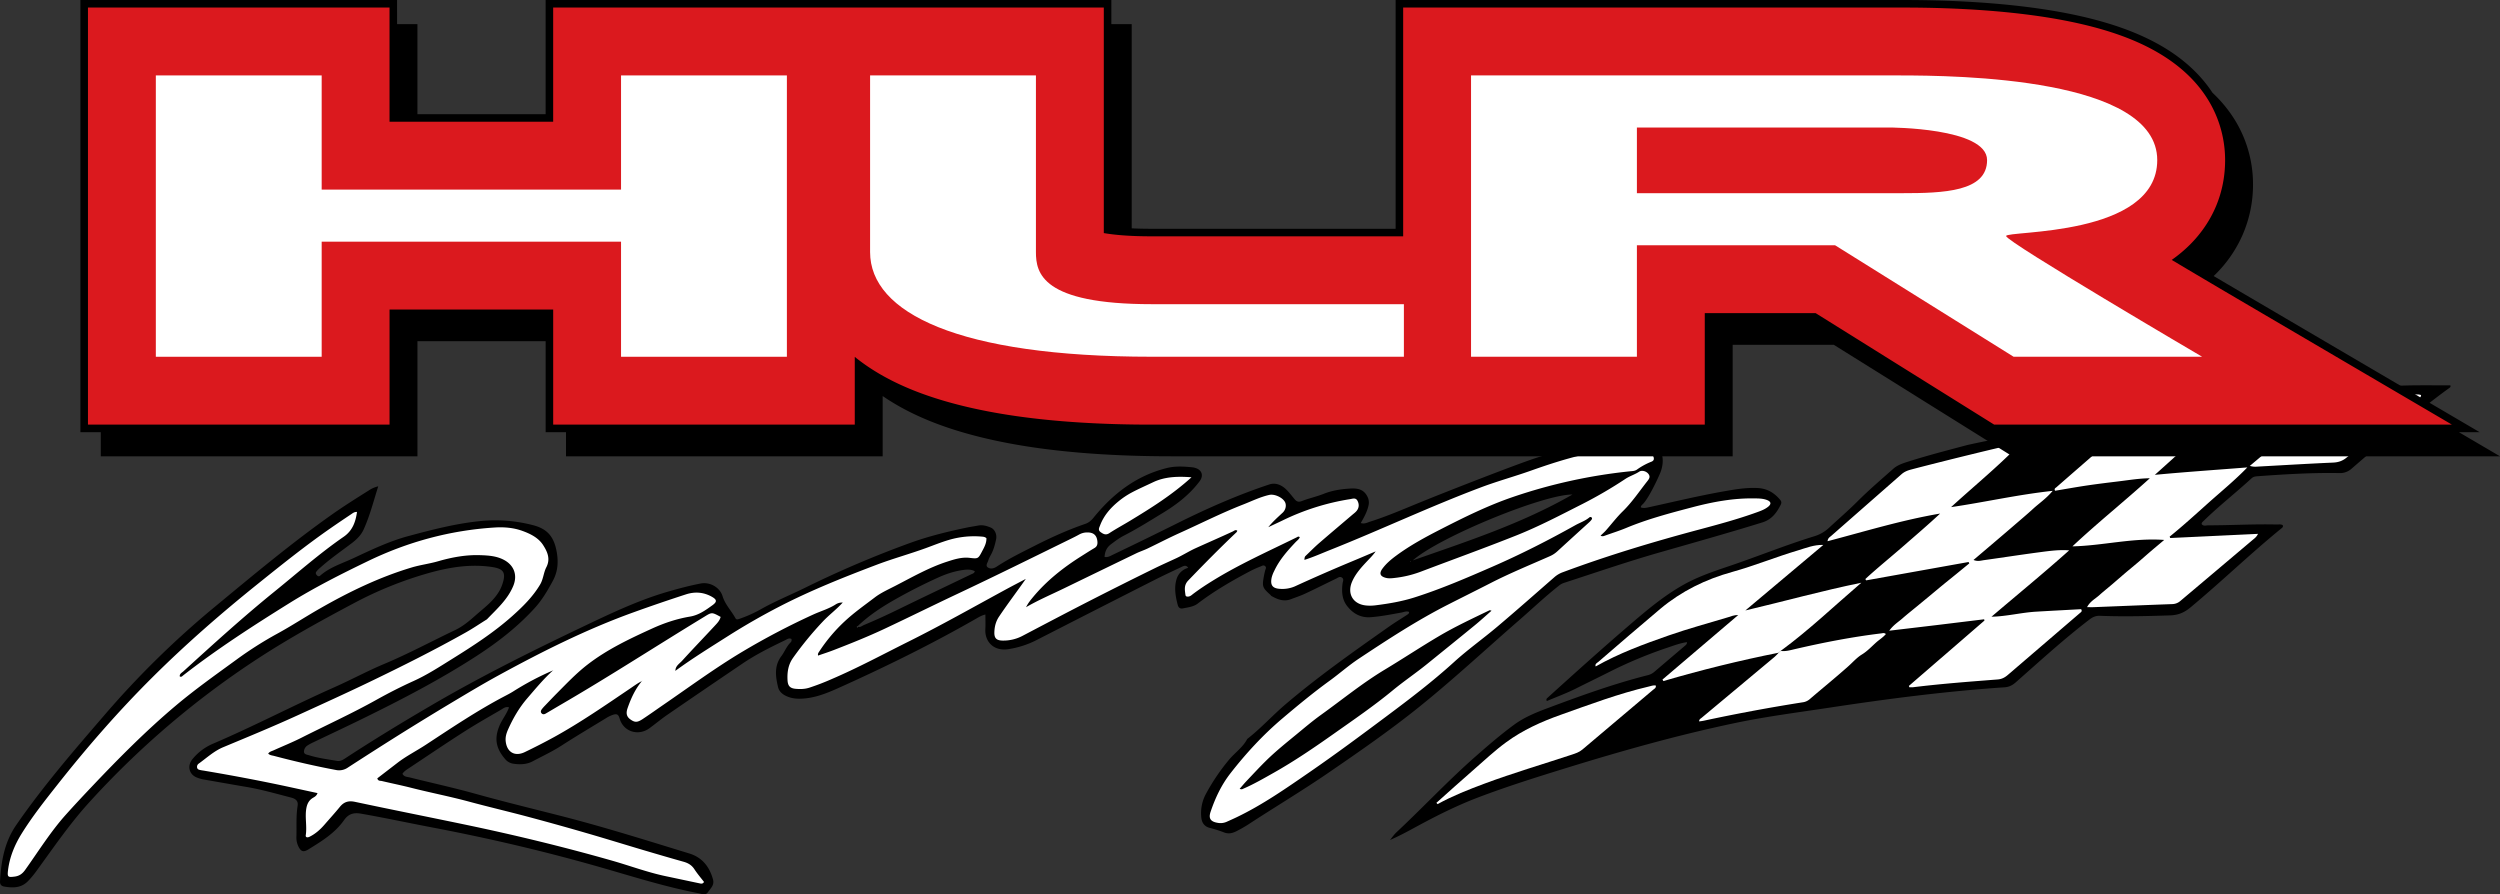 <svg xmlns="http://www.w3.org/2000/svg" viewBox="0 0 3315.11 1185.89"><rect x="0" y="0" width="3315.11" height="1185.89" fill="#333333" stroke="none"/><defs><style>.cls-1{fill:#d0d0cd;}.cls-2{fill:#221d1e;}.cls-3{fill:#fff;}.cls-4{fill:#db191e;}</style></defs><title>hlr-colour</title><g id="Layer_5" data-name="Layer 5"><path d="M2201.26,627.79c-4,9.38-15,32.51-22.46,40.36a21.49,21.49,0,0,0-2.72,2.91c-.17.19-.12.58-.31,1.74,3.34,1.3,6.75.69,10.18-.06,32.53-7.1,64.91-14.91,97.7-20.78,15.39-2.75,30.73-5.55,46.6-4.84,12.75.56,22.11,6.06,30.05,15.34,2,2.34,2.43,4.13.95,7-5.38,10.63-11.94,19.46-24.22,23.27-45.48,14.13-91.34,26.93-137.1,40.06-42.59,12.22-84.47,26.64-126.59,40.33a20.23,20.23,0,0,0-6.52,3.84c-18.34,14.46-35.24,30.57-52.84,45.87-43.7,38-86.11,77.5-131.18,113.84-38.9,31.35-80,59.81-121.24,88.07-34.64,23.75-70.68,45.25-105.8,68.21a174.59,174.59,0,0,1-16.29,9.3c-5.11,2.6-10.39,3.92-16.29,1.59a158,158,0,0,0-19-6c-7.25-1.85-10.5-7.06-11.18-13.62a53.53,53.53,0,0,1,5.65-30.61,273.42,273.42,0,0,1,30.58-45.56c7.93-9.74,18.8-16.82,24.7-28.19,18.15-14.09,33.5-31.27,51-46.14,43.59-37.1,90.34-69.94,137.05-102.84,7.88-5.55,16.15-10.54,24.22-15.83,1.07-.71,2.33-1.38,2.32-3.6-3.4-1.51-6.77.19-10.1.79-13.43,2.43-26.8,5.09-40.48,6.17-13.86,1.1-24.1-5-31.87-15.18-6.52-8.52-7.15-19.14-5.76-29.57.35-2.62,2-5.19-.34-7.36-2.91-2.64-5.66-.26-8.23,1-13.51,6.51-26.88,13.29-40.47,19.63-6.32,3-13,5.17-19.52,7.65-9.66,3.66-18.11.15-26.31-4.61-.24-.14-.26-.64-.49-.85-11.07-9.91-11.52-11.18-8.82-25.85.42-2.29,1-4.55,1.55-6.82.44-1.85,2-3.73.14-5.55-2.19-2.2-4.42-.49-6.45.33a138.37,138.37,0,0,0-12.75,5.66c-24.48,12.89-48.38,26.69-70.46,43.52-5.59,4.26-13,5-19.75,6.38-3,.61-5.64-.7-6.64-4.47-3.08-11.63-5.1-23.54-1.39-35.07A22,22,0,0,1,1575.57,753c-2.82-4.59-6.37-2.32-9.4-.9-12.05,5.65-24.09,11.34-36,17.36q-78.3,39.71-156.43,79.7a122.06,122.06,0,0,1-36,11.55c-19.83,3.37-32.09-9.68-31.12-26.62.36-6.15.06-12.34.06-19.21-5.09,1.15-9,3.64-13,5.9-59.36,34-120.65,64.07-183,92.06-15.92,7.14-32,13.38-49.75,13.68-7.17.12-13.68-1-20.14-4.46-4.84-2.62-8-6.33-9.1-11.09-3.29-14-5.28-27.86,4.46-40.94,4.25-5.7,6.79-12.74,12-17.94a4.36,4.36,0,0,0,1.3-4.81c-3.39-1.74-6.19.68-9,2-19.24,9.21-38.32,18.75-56,30.73q-49.68,33.6-99.13,67.56c-8.23,5.65-15.91,12.09-24,18-14.85,10.92-34.7,4.82-39.71-12.93-1.65-5.83-4.25-6.15-8.33-4.94a42.81,42.81,0,0,0-9.86,4.74c-19.64,12-39.4,23.73-58.73,36.18-12.36,8-25.63,14.15-38.55,21-7.73,4.1-16.66,4.44-25.39,3.1a17.47,17.47,0,0,1-11-6.24c-13-15.21-14.44-28.46-6.6-46C666.66,953,672,946.42,675,938c-4.72-1.44-7.87,1.56-10.94,3.34-16.43,9.51-32.94,18.92-48.93,29.15-24.13,15.45-47.85,31.52-71.72,47.38-3.55,2.36-7.34,4.53-9.76,8.19,2.19,4.23,6.29,4,9.62,4.83,28.95,7.25,58.14,13.61,86.87,21.62,37.94,10.59,76.2,19.86,114.34,29.63,57.13,14.63,113.33,32.39,169.69,49.65,17,5.21,26.71,17.64,31.33,34.51,2,7.46-3.26,11.71-6.75,16.75-3.28,4.75-7.84,2.32-11.89,1.55-42.62-8.15-84-21.09-125.58-33.11-75.28-21.74-151.44-39.65-228.41-54.3-31.41-6-62.68-12.71-94.19-18.25-9.85-1.73-16.74.45-22.37,8.49-12.18,17.39-29.93,28.15-47.51,39-6.6,4.07-9.85,2.73-13.21-4.21a26.48,26.48,0,0,1-2.53-12.6c.44-13.63-.62-27.3,1.57-40.89,1-6-1.67-9.33-8.81-11.17-19.68-5.06-39.21-10.72-59.3-14.11-18.73-3.15-37.42-6.54-56.13-9.76a46.32,46.32,0,0,1-9.57-2.75c-10.18-4.12-12.76-15.4-5.78-24.08a71.14,71.14,0,0,1,28.15-21c54.19-23.2,106.39-50.67,160.26-74.57,22.22-9.86,43.67-21.51,66.07-30.91,32.14-13.49,62.78-30,94.15-44.94,10.45-5,19-12.37,27.42-19.81,11.17-9.82,23.39-18.69,31.07-32a46.74,46.74,0,0,0,3.59-7.81c6.57-18.33.92-22.23-16.81-24.43-27.53-3.43-54.46,1.14-81,8.63a501.74,501.74,0,0,0-99.84,40.46c-42.09,22.4-83.86,45.35-123.85,71.31a1152,1152,0,0,0-226.29,192.55c-25.81,28.41-47.41,60.18-70,91.14a114.54,114.54,0,0,1-10.89,13c-9,9.17-20,9.15-31.55,7.14-3.9-.68-5.72-3-5.49-7,1.53-26.49,5.84-51.9,21.51-74.61,35.66-51.68,76.64-99,117.55-146.45a1200.29,1200.29,0,0,1,144.69-142c51.38-42.41,102.43-85.25,157-123.72,15.66-11,31.83-21.18,48-31.34a38.32,38.32,0,0,1,12.77-5.62c-6.24,19.78-11.11,39.06-19.32,57.2-3.32,7.34-9,13-15.52,18-14.08,10.66-28.64,20.71-41.83,32.5a34.45,34.45,0,0,0-5.54,5.66c-1.3,1.89-.15,3.81,1.54,5.18a2.63,2.63,0,0,0,3.62,0c12.74-11.28,28.92-16.14,43.89-23.12,23.8-11.12,47.62-22.57,73.08-29.42,31.65-8.53,63.46-16.75,96.21-20a198.84,198.84,0,0,1,68.43,5.34c19.23,4.82,28.77,14.81,32.38,37.15,2,12.52,1.12,24.82-5.34,36.76-7,12.93-14.17,25.31-24.22,36.33-22.65,24.87-48.79,45.11-76.9,63.35-48.75,31.62-100.21,58.21-152.27,83.75-21.23,10.41-42.66,20.42-64,30.65a64.73,64.73,0,0,0-7.92,4.25,10.1,10.1,0,0,0-4.78,8.28c.07,3.68,4,3.92,6.8,4.78,12.12,3.79,24.71,5.34,37.16,7.48,3.79.65,6.92-.92,10.18-3.05,36.5-23.87,73.72-46.59,111.36-68.63C635,898.27,703.82,864,773.26,830.89c36.64-17.45,73.31-35,112.51-46.34,14.36-4.16,28.78-8,43.45-10.82,12-2.3,25.3,5,28.92,16.79,3.42,11.18,11.62,19.24,17,29.1,1.19,2.19,2.64,1.94,4.92,1.15a172.5,172.5,0,0,0,28.37-12.61c19-10.83,39.14-18.91,58.63-28.51a1378.65,1378.65,0,0,1,139.5-59.57c24.79-9,50.28-15.23,76-20.58,4.86-1,9.79-1.7,14.67-2.62,5.83-1.1,11.19.48,16.46,2.67s8.62,9,7.16,15.77-3.22,13.59-6.57,19.83c-1.42,2.63-3,5.28-3.77,8.12s-4.12,6.61-.67,9.11c3.62,2.62,8.25,1.38,11.84-1,16.14-10.66,33.5-19.07,50.68-27.8,21.66-11,43.76-21,66.76-28.89,4.45-1.52,7.73-4.22,10.85-8.08,25.74-31.84,56.92-55.94,97.42-66,11.12-2.76,22.49-2.05,33.79-.93a20.09,20.09,0,0,1,5.78,1.53c7.4,3.14,8.79,10.24,3.89,16.82-13.19,17.67-30.26,30.8-48.86,42.11-17,10.35-33.88,21-51.65,30.12-6,3.08-11.74,7.38-17.28,11.57-5.28,4-8,9.44-8.35,16.71,4.54.82,8-1.5,11.33-3.11q44.48-21.28,88.61-43.29c38.4-19,77.71-36.23,118.47-49.73,8.15-2.7,15.83.44,21.92,6.13,4.34,4.05,7.88,9,11.75,13.48,2.6,3.05,5,4.14,9.46,2.42,9.46-3.7,19.55-5.82,29-9.59,11.35-4.53,23.13-6.3,35.08-7,9.09-.56,17.74.52,22.72,10.29a17,17,0,0,1,1.62,12.34c-1.81,8.19-5.83,15.41-10.26,23.08,5.12,1.61,8.59-.62,12.2-1.76,23.21-7.33,45.48-17.1,68-26.23,36.71-14.9,125.8-49.71,153-58.57s134.85-41.33,159.17-16.53C2208.28,602.2,2205.28,618.4,2201.26,627.79ZM3150.89,512c16.32.09,32.64-.78,49-1,16.52-.18,33,0,49.38,0,.81,2.26-.6,2.93-1.59,3.64-29.77,21.46-57.8,45.06-85.53,69.06-14.61,12.64-29.33,25.18-43.92,37.85a22.84,22.84,0,0,1-16.38,5.77c-36-.65-72,1.57-107.86,4.16-3,.22-5.81.48-8.27,2.74-20.85,19.18-43.24,36.62-63.52,56.43-1.17,1.14-2.64,2.09-2.76,4.28,2.36,3.24,5.91,1.68,9,1.68,30,0,60-1.82,90-1.1,2.89.07,5.9-.57,8.45.73,1.2,2.43-.46,3.45-1.62,4.4-41.33,33.71-79.7,70.83-120.7,104.92-8.14,6.77-16.18,10.12-26.85,10.47-31,1-62,1.78-93,.57-5.49-.21-9.44,1.46-14.1,5-33.9,26-65.4,54.77-97.38,83-4.39,3.88-8.87,6.38-15,6.79-77.86,5.21-155.16,15.29-232.26,27-41.83,6.35-83.83,11.69-125.28,20.4-75.41,15.83-149.47,36.7-223.06,59.42-39.79,12.28-79.51,24.74-118.45,39.58-28.72,11-56,24.81-82.94,39.48-10.77,5.87-21.57,11.67-33.09,16.65,2.87-3.44,5.41-7.24,8.66-10.27,35.49-33.21,68.69-68.82,105.23-100.89,16.52-14.5,33.23-28.91,50.93-41.88,13.4-9.83,29.09-16.18,44.71-22,43.36-16.25,86.88-32,131.84-43.42a21.17,21.17,0,0,0,8.87-4.3q20.54-17.52,41.12-35c1.25-1.06,2.59-2.15,2.48-4.64-8.55,1.17-16.53,4.17-24.55,6.88a584.27,584.27,0,0,0-77.46,32.14c-15.12,7.67-30.4,15-45.54,22.63-12.41,6.22-25.54,11-38.29,16.45-1.1-2.2-.24-3.25.66-4.07,36.06-32.63,72.19-65.18,109.1-96.85,22.77-19.54,45.6-38.83,72-53.57,19.69-11,40.8-17.91,61.91-25.09,37.21-12.64,73.64-27.47,111.23-39a49.17,49.17,0,0,0,19.52-11.37c12.44-11.53,25.28-22.58,37.32-34.6,15.23-15.21,31.63-29.26,47.77-43.53,5-4.41,11.32-6.75,17.71-8.8,26.66-8.55,53.75-15.52,80.78-22.73C2736.5,561.9,3063.9,512,3150.89,512ZM1136.52,830.62c3.62,2.18,6.39-.66,9.23-1.86,16.06-6.74,31.85-14,47.51-21.7,31.35-15.33,62.9-30.23,94.34-45.39,1.92-.93,4.52-1.35,5-4.28-5.35-2.72-10.95-2.24-16.58-1.41-11.28,1.67-22,5.35-32.28,10q-27.72,12.57-54.25,27.47c-18.88,10.56-37,22.21-52.69,37.34-.37,1.28-1-.44-.42.77a2.63,2.63,0,0,0,.29.39C1137.16,831.56,1137.12,831.11,1136.52,830.62Zm737-87.52c71.72-25.21,144.32-48.63,211.65-87.35C2047,655.43,1908.43,712.17,1873.48,743.1Zm-2.75,1-.55-.33-.06.52Z" transform="translate(0 0)"/><polygon class="cls-1" points="1870.73 744.14 1870.12 744.33 1870.17 743.81 1870.73 744.14"/><path class="cls-1" d="M1136.52,830.62c.6.49.64.94.14,1.35a2.63,2.63,0,0,1-.29-.39c-.56-1.21.05.51.41-.78Z" transform="translate(0 0)"/><path d="M1977.85,809.84c-7.82,6.83-15.11,13.54-22.76,19.81-20.73,17-41.6,33.81-62.43,50.68-14.9,12.07-30.88,22.83-45.61,35-25.23,20.82-52.13,39.18-78.75,58-25.8,18.22-51.89,36-79.45,51.55-13.25,7.47-26.41,15.08-40.4,21.14a4.41,4.41,0,0,1-4.59,0c3.07-3.48,5.93-6.94,9-10.19,8.46-8.93,16.82-18,25.57-26.61,12.9-12.75,27.06-24.08,41.07-35.6,10.57-8.7,21-17.59,32.13-25.56,28.09-20.12,54.87-42.07,84.58-60,24-14.41,47.29-29.87,71.35-44.11,21.8-12.91,44.78-23.67,67.62-34.63C1975.63,809.05,1976.4,809.51,1977.85,809.84Z" transform="translate(0 0)"/><path class="cls-2" d="M2122.45,710.22l.16.44a3.65,3.65,0,0,0-.31-.24S2122.45,710.22,2122.45,710.22Z" transform="translate(0 0)"/><path class="cls-2" d="M733.5,889l-.36-.19a4.8,4.8,0,0,0,.52,0S733.5,889,733.5,889Z" transform="translate(0 0)"/><path class="cls-2" d="M895.31,889.78l-.13-.51s.44.36.44.38Z" transform="translate(0 0)"/><path class="cls-2" d="M851.57,903l-.45-.11a4.63,4.63,0,0,0,.56-.19S851.57,903,851.57,903Z" transform="translate(0 0)"/><path class="cls-2" d="M1117.56,799.17l-.4-.26a4.63,4.63,0,0,0,.51,0S1117.56,799.17,1117.56,799.17Z" transform="translate(0 0)"/></g><g id="Layer_7" data-name="Layer 7"><path class="cls-3" d="M2662.72,604.42c-24.51,23.58-50.43,45.06-75.5,68.05,44.45-6.47,88-16.52,134.72-21.58-8.46,10.23-17.86,16.38-26,23.83-8.59,7.88-17.55,15.36-26.39,23q-12.87,11.09-25.83,22.08c-8.53,7.27-17.08,14.51-26.76,22.73,5.65,2.33,9.79.82,13.71.27,24.74-3.44,49.43-7.3,74.19-10.55,12.75-1.67,25.54-3.49,38.95-2.46-33.65,30.11-68.46,58.54-103,88,20-.39,39.47-5.54,59.31-6.7s39.85-2.21,59.54-3.3c1.9,2.92-.27,4-1.66,5.18q-47.76,41-95.52,82c-3.91,3.37-8,5.58-13.3,6-37.52,2.93-75.06,5.73-112.43,10.34a39.06,39.06,0,0,1-4.84,0c-.22-.59-.44-1.17-.65-1.76l100.23-86.68c-.15-.55-.29-1.11-.43-1.66q-30.68,3.75-61.36,7.48c-20.78,2.5-41.58,4.94-64.49,7.65,5.61-7.75,12.15-11.6,17.66-16.45,5.75-5.06,11.78-9.81,17.69-14.68l17.74-14.62c5.9-4.89,11.76-9.83,17.68-14.69s11.91-9.64,17.85-14.48,11.68-9.56,17.52-14.34l-.92-1.85-135.85,24.36-1.07-1.78c16.24-14.93,33.44-28.81,50.07-43.32,16.42-14.33,33-28.45,49.12-43.49-50.64,8.62-99.52,23.59-149.23,36.67.32-4.19,2.95-5.43,4.87-7.12q46.59-40.87,93.18-81.72c3.65-3.21,7.74-4.88,12.33-6.1,32.5-8.64,128.68-32.5,146-35.44Z" transform="translate(0 0)"/><path class="cls-3" d="M2877.84,713.43l116.37-5.52c-2.13,4.54-5,6.27-7.36,8.27q-47.71,40.35-95.49,80.61a16.78,16.78,0,0,1-10.82,4.27c-34.63,1.25-69.25,2.69-103.87,4.05-2.65.1-5.31,0-9.12,0,4-7.74,11-11.11,16.39-16s11.2-9.45,16.78-14.21c5.83-5,11.57-10,17.41-15,5.59-4.75,11.29-9.36,16.87-14.11,5.83-5,11.55-10.08,17.37-15.07,5.44-4.66,11-9.24,17.5-14.75-42.09-3-81.38,7.65-121.74,8.53,33.3-31.24,68.76-59.55,102.64-90.31-14.12.15-27.89,2.48-41.7,4.16s-27.79,3.37-41.63,5.42c-14.14,2.1-28.21,4.64-42.25,7-1.76-2.83.7-3.74,1.94-4.84,15-13.22,75.09-65.28,90-78.56a14.17,14.17,0,0,1,9.9-3.84c34.64-7,73.07-10.85,111.56-17,2.53,0,5.37-.64,7.93,2.78-9.49,8.33-79.57,72-89.12,80.35,41.09-3.87,81.67-6.63,122.64-9.84-16.31,16.88-34.17,31.48-51.37,46.81-17,15.19-33.85,30.64-51.66,45C2877.32,712.17,2877.58,712.8,2877.84,713.43Z" transform="translate(0 0)"/><path class="cls-3" d="M2983.37,617.79c12.84-10.78,24.52-20.61,36.23-30.4,21.19-17.72,42.43-35.35,63.56-53.14a20,20,0,0,1,12.49-5.23c34.54-1.73,69.07-3.73,103.61-5.6,3.57-.19,7.19-.92,11.17.44-.09,3.59-3.19,4.87-5.27,6.58-31.16,25.49-62.47,50.8-93.54,76.4-5.45,4.49-11,6.29-18.08,6.6-32.56,1.41-65.11,3.41-97.66,5.17C2992.32,618.8,2988.72,619.43,2983.37,617.79Z" transform="translate(0 0)"/><path class="cls-3" d="M2314.44,809.5l103.37-86.89c-12.38-.41-22.84,4-33.6,7.23-29.36,8.72-57.74,20.42-87.3,28.6-35.08,9.7-67.26,25.47-95.27,48.92-27.58,23.09-54.72,46.71-82,70.18-1.8,1.55-4.94,2.69-3.73,6.2l-.09.08c30.82-17.51,64-29.68,97.25-41.28,25.77-9,52.18-16.12,78.32-24,4.06-1.23,8-3.06,13.6-3l-100.48,85.59,1.19,2q75.66-22.19,152.93-37.62l2.51-2.3c37.73-27.67,71.49-60,107.06-90.47C2416.39,783.3,2365.76,797.38,2314.44,809.5Z" transform="translate(0 0)"/><path class="cls-3" d="M2494.59,839.9c-38.34,4.64-76.18,12-113.79,20.7-6.39,1.48-12.87,3.45-19.64,2.57l-2.51,2.3a76.07,76.07,0,0,1-5.55,5.66q-48.26,40.35-96.57,80.63c-1.45,1.21-3.51,2-3.36,4.88,2-.3,3.94-.48,5.85-.89q65.4-14.06,131.49-24.47a17.54,17.54,0,0,0,9-3.93c17.14-14.72,34.7-28.93,51.59-44,5.86-5.22,11.18-11.4,17.86-15.46,7.43-4.51,13.13-10.89,19.47-16.46,4-3.47,8.8-6.41,12.35-10.68C2498.38,838.78,2496.4,839.68,2494.59,839.9Z" transform="translate(0 0)"/><path class="cls-3" d="M1904.68,1064.65c16.14-14.37,32.14-28.89,48.45-43.06,14.57-12.66,28.6-26,44.21-37.4,22-16.12,46.55-27.18,72-36.23,38.54-13.7,76.86-28.14,116.8-37.53,3.16-.75,6.23-2,9.51-1.46.69,3.37-1.92,4.33-3.56,5.72q-46.89,39.66-93.83,79.28c-4.25,3.61-9.24,5.17-14.27,6.83-38.54,12.75-77.51,24.18-115.58,38.36-21.22,7.91-42.25,16.19-62.12,27.15Z" transform="translate(0 0)"/><path class="cls-3" d="M851.57,903c-5.42,2.52-10.17,6.06-15.1,9.4-33.31,22.52-66.36,45.46-101.61,64.93-12.78,7-25.82,13.67-39,20-13.35,6.41-23.91,0-25.32-14.75-.52-5.53,1.07-10.51,3.25-15.41,6.65-14.92,14.85-29,25.5-41.32,11-12.75,21.74-25.85,34.35-37.12a4.8,4.8,0,0,1-.52,0l.36.19a377.79,377.79,0,0,0-52.94,27.95c-3.65,2.3-7.5,4.29-11.32,6.29-36.37,19.06-70.35,42-104.6,64.46-12.42,8.16-25.76,14.84-37.57,23.93l-26.72,20.56c1,3.89,3.9,3.06,5.9,3.54,13,3.08,26,5.72,38.94,9,25.56,6.5,51.46,11.51,76.94,18.4,25.93,7,52.11,13.13,78.06,20.06q38.61,10.29,77,21.45c25.59,7.4,51,15.3,76.57,22.88,17.55,5.21,35.13,10.35,52.76,15.3,6,1.69,10.77,4.48,14.3,9.92,3.9,6,8.64,11.49,12.77,16.88-1.78,2.65-3.48,2.31-5.07,2-15.31-3.21-30.61-6.49-45.92-9.72-24.17-5.09-47.3-13.81-71-20.57-64.42-18.38-129.48-34.12-195-47.81-48.58-10.15-97.27-19.79-145.81-30.14-8.66-1.85-14.67,0-20.09,6.64-6.51,8-13.5,15.64-20.27,23.45-5.72,6.61-12.12,12.36-20.05,16.24-2.57,1.26-5.4,1-4.92-2.09,1.79-11.63-1.17-23.27.64-34.88,1-6.28,3.27-11.36,9-14.75,2.18-1.29,4.73-2.57,5.93-6.22l-37.67-8.18c-37.45-8.08-75.1-15.19-112.88-21.56-1.31-.22-2.64-.36-3.94-.64-2.28-.48-4.78-.76-5.22-3.73a5.23,5.23,0,0,1,2.44-5.14c10.5-7.57,20-16.5,32.25-21.62,33.14-13.82,66.36-27.49,99-42.43,31.64-14.47,63.34-28.84,94.71-43.94C533,883.61,576,862.08,618,838.46c9-5.06,17.55-10.87,26.31-16.35a8,8,0,0,0,1.64-1.13c13-13.56,27.3-26.09,34.7-44.11,5.82-14.18,1.1-27.36-12.63-34.55-9.77-5.11-20.47-5.78-31.11-6.14-19.08-.65-37.57,2.76-55.92,8.06-11.6,3.36-23.74,4.83-35.38,8.34-42.59,12.82-82.32,32-120.81,54-19.39,11-38.08,23.34-57.66,34a491.52,491.52,0,0,0-54.31,34.66C286,894.78,258.92,914,233.49,935.35c-39.61,33.33-75.93,70-111.49,107.51-11.69,12.33-23.3,24.75-34.64,37.4-20.31,22.66-36.33,48.53-53.94,73.19-3.8,5.32-7.88,8.22-14.34,9-8.33,1-9.5.66-8.5-7.93,2.06-17.84,8.81-34.13,18.22-49.25,13.94-22.38,30.25-43.07,46.56-63.73C115,991.29,157,943,202.41,897.87c44-43.74,90.72-84.46,139.07-123.3,31.69-25.45,63.41-50.91,96.83-74.11,9-6.27,18.15-12.42,27.29-18.53,2.15-1.44,4.23-3.27,7.8-3.08-1.83,13.31-6,24.87-17.59,32.88-32.14,22.18-61.36,48.07-91.65,72.59-41.71,33.75-81.36,69.84-121,105.93-2,1.82-5.13,3.15-4.8,6.69,2.19,1.31,3.26-.33,4.48-1.28,44.89-35,92.59-65.76,140.87-95.84,33.59-20.93,68.75-38.65,104.25-55.79,53-25.61,109-40.8,167.9-44.53,12.39-.79,24.91.2,36.51,4.36,10.67,3.83,21.55,9.09,27.89,19,5.53,8.64,10,18.18,4.21,29.34-3.69,7.15-3.92,15.65-8.26,22.94-9.71,16.32-23,29.35-36.9,41.76-24.48,21.8-51.91,39.55-79.64,56.82C583,884.09,566.46,894.88,548.53,903c-16.81,7.6-33.26,16-49.28,24.93-32.49,18.16-66.33,33.56-99.5,50.33-12.09,6.11-24.7,11.17-37.05,16.77-2.33,1.06-5.05,1.52-7.06,4.25,2.2,2.35,5.39,2.45,8,3.15,27.06,7.15,54.31,13.45,81.82,18.61a20.45,20.45,0,0,0,16-3.33q34.92-22.66,70.19-44.8Q565.13,952,599,931.68c20.73-12.39,41.45-24.83,62.64-36.41,57.7-31.52,116.39-60.94,178.4-83.29q34.6-12.48,69.58-23.82c11.75-3.79,23-3,33.8,2.86,7.28,4,7.83,6.81,1.36,11.51-9.09,6.6-18.19,13.17-29.92,15.12-17.47,2.91-34.19,8.54-50.34,15.91-29.72,13.57-59.21,27.49-85.3,47.62-14.57,11.24-27.2,24.5-40.11,37.49-5.63,5.67-11.13,11.47-16.66,17.24a49.38,49.38,0,0,0-3.93,4.51c-1.24,1.67-2,3.61-.39,5.43s3.64,1.45,5.48.39c7.19-4.18,14.32-8.47,21.51-12.65,48.39-28.16,95.69-58.1,143.22-87.65q22.92-14.25,46-28.32c9.65-5.92,9.66-5.9,21.23.41-1.16,5-4.72,8.5-8,12.05-14.27,15.39-28.85,30.49-42.95,46-3.58,4-9.1,7-9,13.54,0,0-.44-.38-.44-.38l.13.51c22.31-16.35,45.81-30.89,69.14-45.71q33.94-21.57,69.65-40c41.39-21.33,84.69-38.57,128.24-55.1,21.47-8.15,43.61-14.22,65.16-22.05,10.32-3.75,20.48-7.92,31-11a117.78,117.78,0,0,1,43.45-4.32c2,.18,4,.28,6.06,2.06.27,5.07-1.8,10-4.16,14.49-6.93,13.23-6.07,13-18.4,11.6-10.14-1.11-19.83,1.89-29.32,5-24.55,7.91-46.82,20.78-69.6,32.5-9.09,4.68-18.7,9-26.63,15.09-13.44,10.24-27.35,20-39.79,31.6a215.38,215.38,0,0,0-33.86,40.2c-.87,1.34-2,2.6-1.48,5.23,6.91-2.42,13.79-4.61,20.5-7.21,23.06-8.92,46-18.1,68.38-28.65,32-15.06,63.7-30.77,95.69-45.85,50.4-23.75,100.33-48.45,150.36-73,3.88-1.9,7.76-3.84,11.53-5.95a21.58,21.58,0,0,1,10.52-2.63c8.38-.13,12.8,3.82,13.48,12.24.3,3.58-.53,6.43-3.92,8.42-5.75,3.37-11.33,7-17,10.56-24.09,15.18-46.31,32.58-64.57,54.65-1.48,1.79-3,3.59-4.34,5.47a49.69,49.69,0,0,0-4.8,7.78c16.19-9.45,33.34-16.73,50.08-24.86q47.85-23.26,95.74-46.44c5-2.43,10.38-4.16,15.42-6.57,14.15-6.76,28.06-14.06,42.36-20.49,28.11-12.65,55.62-26.64,84.38-37.85,11.45-4.46,22.5-10,34.61-12.7,7-1.55,18.13,3.63,21,10,1.84,4.12.61,9.91-3.29,13.54-6.53,6.09-13.24,12-19.08,19.27,6.49-3.06,13-6.08,19.46-9.19a316.14,316.14,0,0,1,89-28c3.5-.55,7.4-2.27,9.77,2.12s2.25,9.07-.84,13.13c-1.58,2.08-3.82,3.69-5.85,5.41-14.7,12.54-29.51,25-44.1,37.62-6.23,5.41-12,11.32-18,17-1.32,1.25-1.4,2.86-1.55,5.29,12-3.8,23.16-8.83,34.52-13.35,67-26.67,132.29-57.56,199.83-82.93,21.76-8.17,44.29-14.35,66.15-22.12,23.5-8.35,47.08-16,71.32-21.56,21.74-5,43.62-9.35,66.1-9.78,7.09-.14,13,2.42,18.89,5.46,2.75,1.42,4.45,4,5.71,6.75,1.45,3.2,1.27,5.88-2.41,7.32a88.43,88.43,0,0,0-19.23,10.5c-2.8,2-6.28,1.94-9.61,2.28a703.24,703.24,0,0,0-154.77,34c-33.12,11.29-64.49,26.83-95.62,42.75-20.47,10.47-40.67,21.41-59.24,35.1-6.75,5-13.12,10.33-18.1,17.08-4.73,6.42-3.15,10.37,4.44,12.31,3.64.94,7.29.62,10.93.2a142.33,142.33,0,0,0,34.62-8.09c42.62-16.18,85.53-31.63,127.87-48.51,30.13-12,58.89-27.2,87.84-41.85A578.61,578.61,0,0,0,2155.42,635c5.78-3.81,12.4-5.7,18.18-9.51,3.88-2.56,9.82-.43,12.38,3.1,2.78,3.82.76,6.53-1.69,9.64-10.63,13.46-20.11,27.78-32.51,39.88-8.05,7.85-14.89,16.93-22.37,25.36-2.2,2.47-4.74,4.63-7.11,6.93a3.65,3.65,0,0,1,.31.24l-.16-.44c2.25,1.66,4.4.59,6.6-.2,9-3.26,18.27-6.13,27-9.77,28.6-11.93,58.37-19.77,88.17-27.61,26.81-7.06,54-12.14,81.85-11.73,5.66.08,11.38.07,16.79,2.07,5.79,2.15,6.34,5.44,1.49,9.23-4.25,3.31-9.26,5.2-14.29,7-25.39,9.22-51.47,16.22-77.52,23.19-60.76,16.26-120.93,34.35-179.9,56.31a34.66,34.66,0,0,0-11.09,6.37c-25.12,21.89-50.08,44-75.52,65.49-19,16.1-39.48,30.6-57.9,47.35-28.4,25.82-58.85,49-89.49,71.88-33.62,25.14-67.35,50.18-101.9,74-31.22,21.52-62.37,43.33-96.74,59.84-4.49,2.16-9.06,4.18-13.61,6.22a20.08,20.08,0,0,1-11.77,1.26c-9.36-1.56-12.3-5.81-9.3-14.69,6.21-18.34,14.32-35.63,26.42-51.13,20.58-26.38,43.11-50.83,68.61-72.45,20.44-17.33,41.1-34.38,62.84-50.17,13-9.44,25.13-20.22,38.54-29.13C1840,848.15,1878.46,823,1919.61,802c19.08-9.7,38.3-19.24,57.36-29,25.36-13,51.86-23.8,78-35.37a36,36,0,0,0,10-6.44q21-19.25,42.09-38.39a25.43,25.43,0,0,0,3.4-3.64c.49-.66.85-2.14.49-2.53-.84-.91-2.09-1.63-3.44-.48-5.5,4.65-12.37,6.83-18.54,10.28-35.74,20-72.19,38.55-109.73,54.93C1945.1,766.24,1911,781,1875.52,792.26c-16.84,5.34-34.3,8.28-51.84,10.46a56.35,56.35,0,0,1-12,.19c-17.36-1.59-25.67-15.38-18.81-31.47,4.65-10.9,12.67-19.48,20.67-28,3.63-3.85,7.41-7.55,10.65-12.29-10.32,4.38-20.62,8.81-31,13.11q-38.43,16-76.24,33.34a41.91,41.91,0,0,1-19.57,3.24c-10.18-.55-13.25-5.1-11-15.31a40.47,40.47,0,0,1,3.22-8.26c6.76-14.66,17.29-26.53,28.2-38.13,2-2.15,4.61-3.84,5.78-6.71-1.69-1.74-3.08-.38-4.38.26-37.61,18.52-76,35.58-111.72,57.74-8.51,5.27-16.85,10.75-24.85,16.75-2.11,1.57-4,3.62-6.83,3.89-1.77.17-3.55,0-3.82-2.09-.88-6.79-2.3-13,3.76-19.29,20.9-21.78,42.1-43.22,64-64a6.92,6.92,0,0,0,1-1.89c-2.36-1.89-4.17.1-6,.95-16.34,7.58-32.88,14.75-49.27,22.18-8.61,3.9-17,9.25-25.53,13.23-9.47,4.43-19.19,8.71-28.63,13.34q-43.4,21.29-86.44,43.3c-29.7,15.2-59.22,30.76-88.76,46.27a54.2,54.2,0,0,1-26.9,6.35c-7.94-.19-10.89-3.27-10.64-11.1.23-7.4,1.92-14.28,6.23-20.7,11.31-16.86,23.61-33,35.49-50-9.21,4.88-18.48,9.67-27.64,14.65-42.49,23.11-84.62,46.92-127.91,68.51-33.83,16.88-67.15,34.83-101.94,49.74a315.22,315.22,0,0,1-29.83,11.46c-5.91,1.86-11.87,1.94-17.8,1.43-7.71-.67-10.5-3.94-10.88-11.57-.53-10.49.86-20.32,7.23-29.36a450.81,450.81,0,0,1,39.07-47.76c8.6-9.24,18.74-16.64,27.11-25.94a4.63,4.63,0,0,1-.51,0l.4.26a15.62,15.62,0,0,0-9.52,2.48c-9.2,5.91-19.71,8.81-29.52,13.31a972,972,0,0,0-94.19,49.41c-36,21.53-69.75,46.36-104.27,70.08-9.31,6.41-18.51,13-27.93,19.21-7.24,4.79-10.51,4.56-16.34.37s-5.51-9.46-3.52-15.15c4.57-13.08,10.3-25.55,19.41-36.17a4.63,4.63,0,0,1-.56.19Zm1126.28-93.17c-1.45-.33-2.22-.79-2.66-.57-22.84,11-45.82,21.72-67.62,34.63-24.06,14.24-47.39,29.7-71.35,44.11-29.71,17.88-56.49,39.83-84.58,60-11.12,8-21.56,16.86-32.13,25.56-14,11.52-28.17,22.85-41.07,35.6-8.75,8.64-17.11,17.68-25.57,26.61-3.08,3.25-5.94,6.71-9,10.19a4.41,4.41,0,0,0,4.59,0c14-6.06,27.15-13.67,40.4-21.14,27.56-15.54,53.65-33.33,79.45-51.55,26.62-18.8,53.52-37.16,78.75-58,14.73-12.14,30.71-22.9,45.61-35,20.83-16.87,41.7-33.69,62.43-50.68C1962.74,823.38,1970,816.67,1977.85,809.84Z" transform="translate(0 0)"/><path class="cls-3" d="M1580,632.9c-25.94,23.47-53.61,40.75-81.52,57.68-9.11,5.52-18.51,10.57-27.42,16.4-4.77,3.13-8.1,1.15-11.68-1.44-3.77-2.71-1.67-6-.55-9,5-13.16,14-23.29,24.7-32A106,106,0,0,1,1501,652.93c9.11-4.81,18.56-8.94,27.84-13.37C1544.27,632.15,1561.14,631.44,1580,632.9Z" transform="translate(0 0)"/></g><g id="Layer_3" data-name="Layer 3"><path d="M3260.58,573.08h27.53L2970.74,386.84c-11.58-6.8-23.41-13.76-35.31-20.79.93-.9,1.86-1.8,2.77-2.71a169.06,169.06,0,0,0,35.67-52.07,166.8,166.8,0,0,0,13.73-67,162.38,162.38,0,0,0-29.5-93.42A179.72,179.72,0,0,0,2933.86,123c-.9-1.37-1.81-2.74-2.76-4.09-15.09-21.6-35.69-40.37-61.24-55.78-34.1-20.57-77.33-35.65-132.17-46.1C2648.42,0,2550,0,2517.66,0h-667V303.38H1527.22c-10,0-18.79-.23-26.53-.6V32h-27V0H723.53V151.42h-170V32h-27V0H106.64V573.08h27v32H553.55V452.47h170V573.08h27v32h419.91V525.16q27.75,19.1,63.47,33.48c38.71,15.57,85.64,27.36,139.49,35.06,52.81,7.55,113.65,11.38,180.82,11.38H2297.6V457.21h134.09l212.51,132.7,24.31,15.17h646.6Z" transform="translate(0 0)"/></g><g id="Layer_2" data-name="Layer 2"><path class="cls-4" d="M2965.68,395.46c-28-16.44-57.46-33.86-85.89-50.81a183,183,0,0,0,24.33-20.37c30.41-30.47,46.48-69.19,46.48-112,0-33.17-11.16-95.55-85.9-140.64-33.07-20-75.23-34.61-128.88-44.84C2647.48,10,2549.77,10,2517.66,10h-657V313.38H1527.22c-30.93,0-51-2.11-63.53-4.31V10H733.53V161.42h-217V10H116.64V563.08H516.55V410.47h217V563.08h399.91V473.21c21.21,17.23,47,32,77.2,44.15,38,15.27,84.12,26.86,137.17,34.44,52.35,7.49,112.71,11.28,179.41,11.28H2260.6V415.21h147L2622.5,549.42l21.87,13.66h607Z" transform="translate(0 0)"/></g><g id="Layer_9" data-name="Layer 9"><path class="cls-3" d="M2660.18,313c0-7.57,200.42,1.67,200.42-100.67,0-109.1-263.35-112.31-342.94-112.31h-567V473.08H2170.6V325.21h262.76l236.8,147.87h250S2660.18,320.54,2660.18,313Zm-138.31-56.81-16.87,0H2170.6V169.07H2505s129.95,0,129.95,43.24C2635,254.23,2577.43,256.17,2521.87,256.17Z" transform="translate(0 0)"/><path class="cls-3" d="M1373.69,100V334.35c0,27.63,7.72,69,153.53,69h334.4v69.7h-334.4c-256.75,0-373.44-58.35-373.44-138.73V100h219.91" transform="translate(0 0)"/><polyline class="cls-3" points="1043.44 100.01 1043.44 473.08 823.53 473.08 823.53 320.47 426.55 320.47 426.55 473.08 206.64 473.08 206.64 100.01 426.55 100.01 426.55 251.42 823.53 251.42 823.53 100.01 1043.44 100.01"/></g></svg>